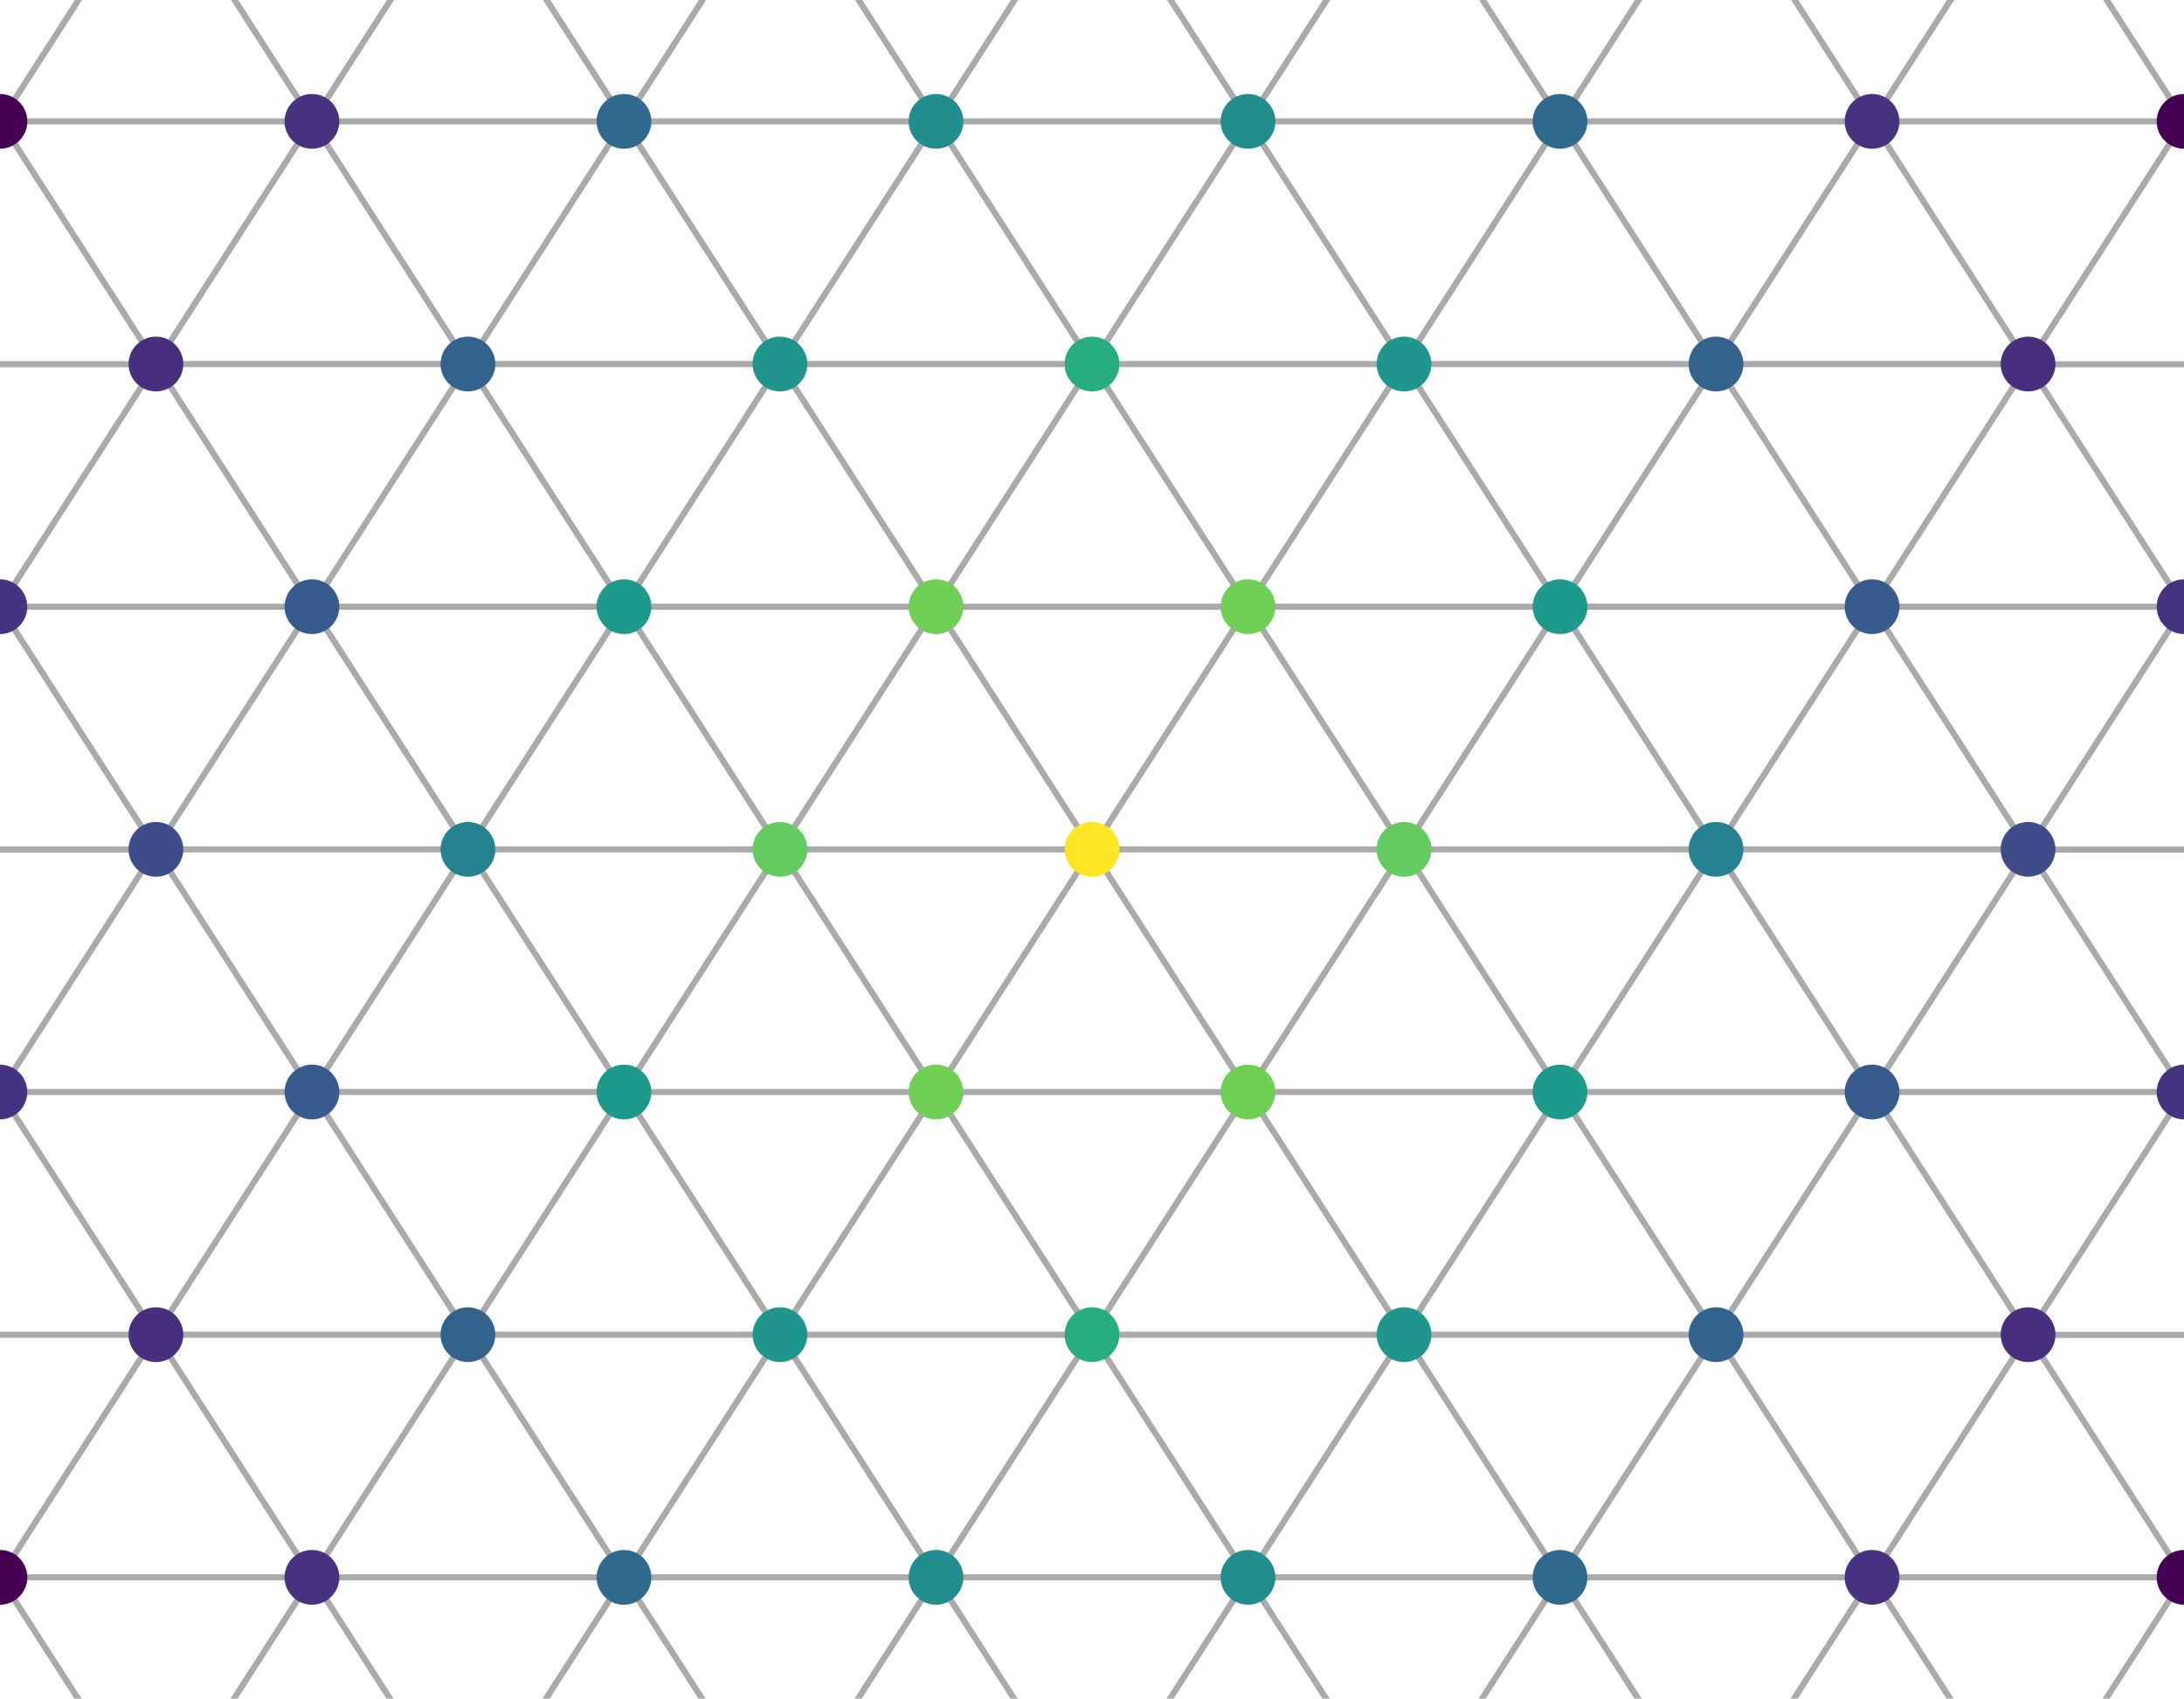 <svg xmlns="http://www.w3.org/2000/svg" xmlns:xlink="http://www.w3.org/1999/xlink" height="277.7" viewBox="37.5 5.15 357 277.7" width="357" xmlns:v="https://vecta.io/nano"><g fill="none" stroke="#aaa"><path d="M37.488 263.008h51.004m-51.004 0l25.502-39.669m25.501 39.669h51.004"/><path d="M88.491 263.008l25.502-39.669m-25.502 39.669l-25.502-39.669m76.506 39.669h51.004"/><path d="M139.495 263.008l25.502-39.669m-25.502 39.669l-25.502-39.669m76.505 39.669h51.004"/><path d="M190.498 263.008L216 223.339m-25.502 39.669l-25.502-39.669m76.506 39.669h51.004"/><path d="M241.502 263.008l25.502-39.669m-25.502 39.669L216 223.339m76.505 39.669h51.004"/><path d="M292.505 263.008l25.502-39.669m-25.502 39.669l-25.502-39.669m76.506 39.669h51.004"/><path d="M343.509 263.008l25.502-39.669m-25.502 39.669l-25.502-39.669m76.505 39.669l-25.502-39.669m-306.021 0h51.004m-51.004 0L37.487 183.67"/><path d="M62.989 223.339l25.502-39.669m25.502 39.669h51.004m-51.004 0L88.491 183.67"/><path d="M113.993 223.339l25.502-39.669m25.501 39.669H216m-51.004 0l-25.502-39.669"/><path d="M164.996 223.339l25.502-39.669M216 223.339h51.004m-51.004 0l-25.502-39.669"/><path d="M216 223.339l25.502-39.669m25.502 39.669h51.004m-51.004 0l-25.502-39.669"/><path d="M267.004 223.339l25.502-39.669m25.501 39.669h51.004m-51.004 0l-25.502-39.669"/><path d="M318.007 223.339l25.502-39.669m25.502 39.669l-25.502-39.669m25.502 39.669l25.502-39.669m-357.025-.001h51.004m-51.004 0L62.989 144m25.502 39.669h51.004"/><path d="M88.491 183.669L113.993 144m-25.502 39.669L62.989 144m76.506 39.669h51.004"/><path d="M139.495 183.669L164.996 144m-25.501 39.669L113.993 144m76.505 39.669h51.004"/><path d="M190.498 183.669L216 144m-25.502 39.669L164.996 144m76.506 39.669h51.004"/><path d="M241.502 183.669L267.004 144m-25.502 39.669L216 144m76.505 39.669h51.004"/><path d="M292.505 183.669L318.007 144m-25.502 39.669L267.004 144m76.505 39.669h51.004"/><path d="M343.509 183.669L369.011 144m-25.502 39.669L318.007 144m76.505 39.669L369.011 144m-306.022 0h51.004m-51.004 0l-25.502-39.669"/><path d="M62.989 144l25.502-39.669M113.993 144h51.004m-51.004 0l-25.502-39.669"/><path d="M113.993 144l25.502-39.669M164.996 144H216m-51.004 0l-25.502-39.669"/><path d="M164.996 144l25.502-39.669M216 144h51.004M216 144l-25.502-39.669"/><path d="M216 144l25.502-39.669M267.004 144h51.004m-51.004 0l-25.502-39.669"/><path d="M267.004 144l25.502-39.669M318.007 144h51.004m-51.004 0l-25.502-39.669"/><path d="M318.007 144l25.502-39.669M369.011 144l-25.502-39.669M369.011 144l25.502-39.669m-357.025 0h51.004m-51.004 0L62.99 64.662m25.501 39.669h51.004"/><path d="M88.491 104.331l25.502-39.669m-25.502 39.669l-25.502-39.67m76.506 39.67h51.004"/><path d="M139.495 104.331l25.502-39.669m-25.502 39.669l-25.502-39.669m76.505 39.669h51.004"/><path d="M190.498 104.331L216 64.661m-25.502 39.67l-25.502-39.669m76.506 39.669h51.004"/><path d="M241.502 104.331l25.502-39.669m-25.502 39.669L216 64.661m76.505 39.67h51.004"/><path d="M292.505 104.331l25.502-39.669m-25.502 39.669l-25.502-39.669m76.506 39.669h51.004"/><path d="M343.509 104.331l25.502-39.669m-25.502 39.669l-25.502-39.669m76.505 39.669L369.01 64.662m-306.021-.001h51.004m-51.004-.146L37.488 24.846"/><path d="M62.989 64.661l25.502-39.669m25.502 39.669h51.004m-51.004 0L88.491 24.992"/><path d="M113.993 64.661l25.502-39.669m25.501 39.669H216m-51.004 0l-25.502-39.669"/><path d="M164.996 64.661l25.502-39.669M216 64.661h51.004m-51.004 0l-25.502-39.669"/><path d="M216 64.661l25.502-39.669m25.502 39.669h51.004m-51.004 0l-25.502-39.669"/><path d="M267.004 64.661l25.502-39.669m25.501 39.669h51.004m-51.004 0l-25.502-39.669"/><path d="M318.007 64.661l25.502-39.669m25.502 39.669l-25.502-39.669m25.502 39.669l25.502-39.669m-357.025 0h51.004m-.001 0h51.004m0 0h51.004m-.001 0h51.004m0 0h51.004"/><path d="M292.505 24.992h51.004m0 0h51.004M369 223.378h51.004"/><path d="M369 144.039h51.004M369 64.7h51.004M12 223.36h51.004"/><path d="M12 144.021h51.004M12 64.682h51.004"/><path d="M37.589 24.969L63.091-14.7m25.502 39.669L114.095-14.7M88.593 24.969L63.091-14.7m76.506 39.669L165.098-14.7m-25.501 39.669L114.095-14.7M190.6 24.969L216.102-14.7M190.6 24.969L165.098-14.7m76.506 39.669L267.105-14.7m-25.501 39.669L216.102-14.7m76.505 39.669L318.109-14.7m-25.502 39.669L267.105-14.7m76.506 39.669L369.113-14.7m-25.502 39.669L318.109-14.7m76.505 39.669L369.113-14.7" stroke-linejoin="round"/><path d="M63.002 302.669L37.5 263m25.502 39.669L88.503 263m25.502 39.669L88.503 263m25.502 39.669L139.507 263m25.502 39.669L139.507 263m25.502 39.669L190.51 263m25.502 39.669L190.51 263m25.502 39.669L241.514 263m25.502 39.669L241.514 263m25.502 39.669L292.518 263m25.501 39.669L292.518 263m25.501 39.669L343.521 263m25.502 39.669L343.521 263m25.502 39.669L394.525 263"/></g><use xlink:href="#B" fill="#440154"/><use xlink:href="#B" x="51.003" fill="#46327e"/><use xlink:href="#B" x="102.007" fill="#30698e"/><g fill="#228d8d"><use xlink:href="#B" x="153.01"/><use xlink:href="#B" x="204.014"/></g><use xlink:href="#B" x="255.017" fill="#30698e"/><use xlink:href="#B" x="306.021" fill="#46327e"/><use xlink:href="#B" x="357.024" fill="#440154"/><use xlink:href="#B" x="25.501" y="-39.669" fill="#472f7d"/><use xlink:href="#B" x="76.505" y="-39.669" fill="#33628d"/><use xlink:href="#B" x="127.508" y="-39.669" fill="#1f968b"/><use xlink:href="#B" x="178.512" y="-39.669" fill="#27ad81"/><use xlink:href="#B" x="229.516" y="-39.669" fill="#1f968b"/><use xlink:href="#B" x="280.519" y="-39.669" fill="#33628d"/><use xlink:href="#B" x="331.523" y="-39.669" fill="#472f7d"/><use xlink:href="#B" y="-79.338" fill="#46337f"/><use xlink:href="#B" x="51.003" y="-79.338" fill="#375b8d"/><use xlink:href="#B" x="102.007" y="-79.338" fill="#1f998a"/><g fill="#70cf57"><use xlink:href="#B" x="153.01" y="-79.338"/><use xlink:href="#B" x="204.014" y="-79.338"/></g><use xlink:href="#B" x="255.017" y="-79.338" fill="#1f998a"/><use xlink:href="#B" x="306.021" y="-79.338" fill="#375b8d"/><use xlink:href="#B" x="357.024" y="-79.338" fill="#46337f"/><path d="M62.989 148.472A4.47 4.47 0 0 0 67.462 144a4.47 4.47 0 0 0-4.472-4.472A4.47 4.47 0 0 0 58.517 144a4.47 4.47 0 0 0 4.472 4.472z" fill="#3e4c8a"/><use xlink:href="#B" x="76.505" y="-119.008" fill="#26828e"/><use xlink:href="#B" x="127.508" y="-119.008" fill="#63cb5f"/><use xlink:href="#B" x="178.512" y="-119.008" fill="#fde725"/><use xlink:href="#B" x="229.516" y="-119.008" fill="#63cb5f"/><use xlink:href="#B" x="280.519" y="-119.008" fill="#26828e"/><use xlink:href="#B" x="331.523" y="-119.008" fill="#3e4c8a"/><use xlink:href="#B" y="-158.677" fill="#46337f"/><use xlink:href="#B" x="51.003" y="-158.677" fill="#375b8d"/><use xlink:href="#B" x="102.007" y="-158.677" fill="#1f998a"/><g fill="#70cf57"><use xlink:href="#B" x="153.01" y="-158.677"/><use xlink:href="#B" x="204.014" y="-158.677"/></g><use xlink:href="#B" x="255.017" y="-158.677" fill="#1f998a"/><use xlink:href="#B" x="306.021" y="-158.677" fill="#375b8d"/><use xlink:href="#B" x="357.024" y="-158.677" fill="#46337f"/><use xlink:href="#B" x="25.501" y="-198.347" fill="#472f7d"/><use xlink:href="#B" x="76.505" y="-198.347" fill="#33628d"/><use xlink:href="#B" x="127.508" y="-198.347" fill="#1f968b"/><path d="M216 69.133a4.47 4.47 0 0 0 4.472-4.472A4.47 4.47 0 0 0 216 60.189a4.47 4.47 0 0 0-4.472 4.472A4.47 4.47 0 0 0 216 69.133z" fill="#27ad81"/><use xlink:href="#B" x="229.516" y="-198.347" fill="#1f968b"/><use xlink:href="#B" x="280.519" y="-198.347" fill="#33628d"/><use xlink:href="#B" x="331.523" y="-198.347" fill="#472f7d"/><use xlink:href="#B" y="-238.016" fill="#440154"/><use xlink:href="#B" x="51.003" y="-238.016" fill="#46327e"/><use xlink:href="#B" x="102.007" y="-238.016" fill="#30698e"/><g fill="#228d8d"><use xlink:href="#B" x="153.01" y="-238.016"/><use xlink:href="#B" x="204.014" y="-238.016"/></g><use xlink:href="#B" x="255.017" y="-238.016" fill="#30698e"/><use xlink:href="#B" x="306.021" y="-238.016" fill="#46327e"/><use xlink:href="#B" x="357.024" y="-238.016" fill="#440154"/><defs ><path id="B" d="M37.488 267.48a4.47 4.47 0 0 0 4.472-4.472 4.47 4.47 0 0 0-4.472-4.472 4.47 4.47 0 0 0-4.472 4.472 4.47 4.47 0 0 0 4.472 4.472z"/></defs></svg>
